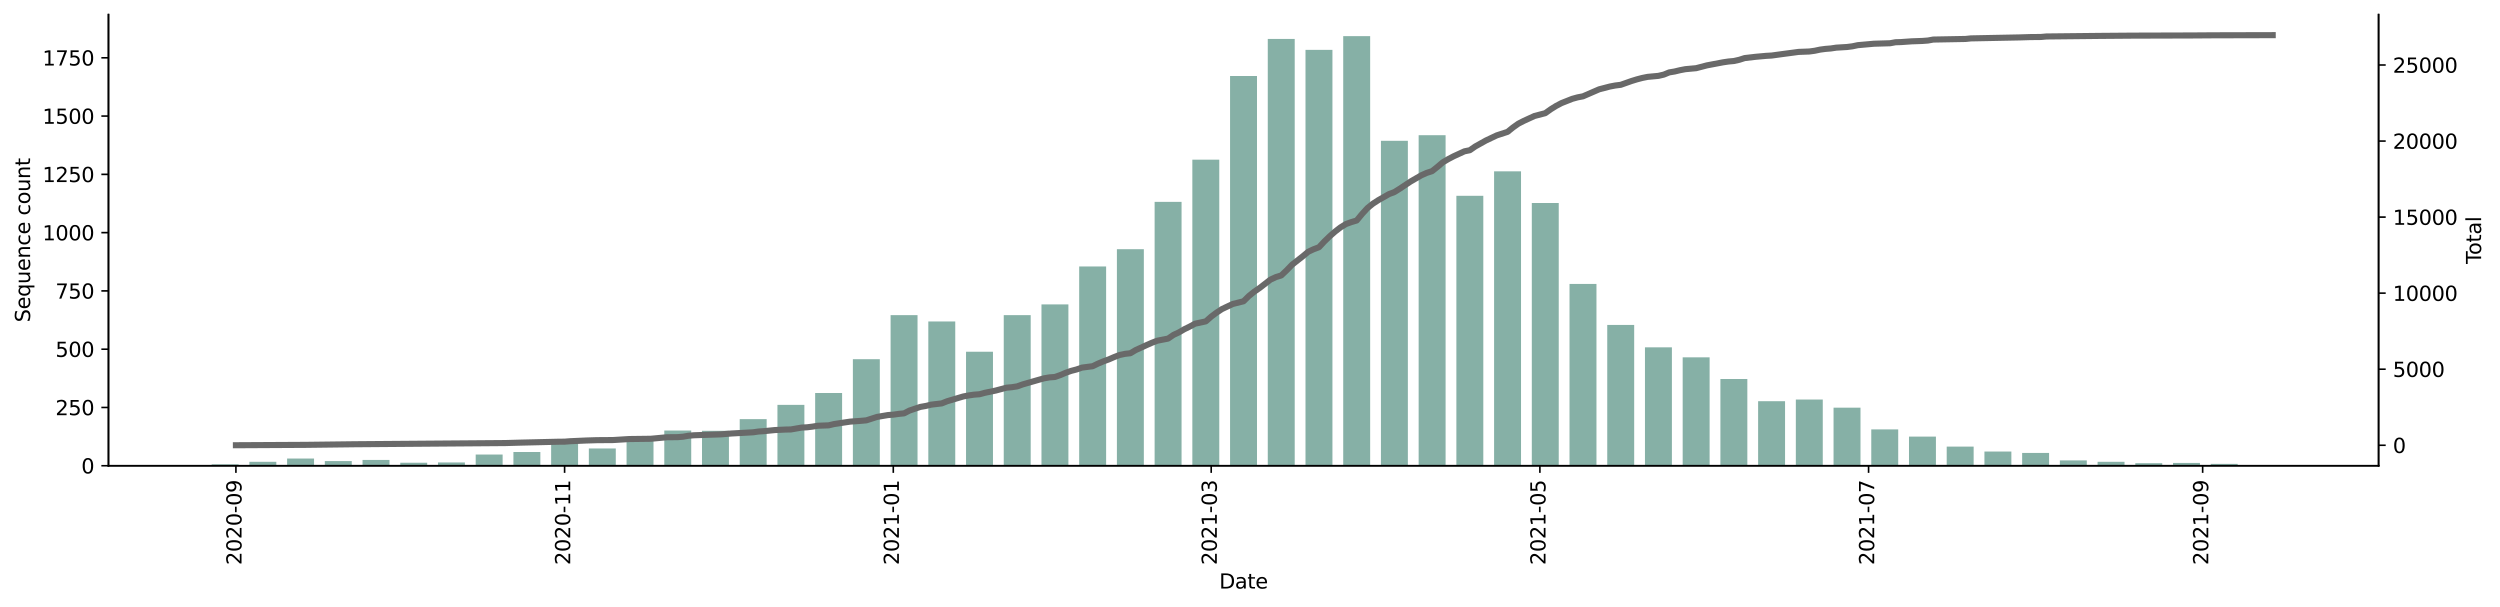 <?xml version="1.0" encoding="utf-8" standalone="no"?>
<!DOCTYPE svg PUBLIC "-//W3C//DTD SVG 1.1//EN"
  "http://www.w3.org/Graphics/SVG/1.1/DTD/svg11.dtd">
<svg height="298.621pt" version="1.1" viewBox="0 0 1229.019 298.621" width="1229.019pt" xmlns="http://www.w3.org/2000/svg" xmlns:xlink="http://www.w3.org/1999/xlink">
 <defs>
  <style type="text/css">*{stroke-linecap:butt;stroke-linejoin:round;}</style>
 </defs>
 <g id="figure_1">
  <g id="patch_1">
   <path d="M 0 298.621 
L 1229.019 298.621 
L 1229.019 0 
L 0 0 
z
" style="fill:#ffffff;"/>
  </g>
  <g id="axes_1">
   <g id="patch_2">
    <path d="M 53.328 228.96 
L 1169.328 228.96 
L 1169.328 7.2 
L 53.328 7.2 
z
" style="fill:#ffffff;"/>
   </g>
   <g id="patch_3">
    <path clip-path="url(#p3bf37642ca)" d="M 104.055 228.96 
L 117.3 228.96 
L 117.3 228.272 
L 104.055 228.272 
z
" style="fill:#86b0a6;"/>
   </g>
   <g id="patch_4">
    <path clip-path="url(#p3bf37642ca)" d="M 122.598 228.96 
L 135.843 228.96 
L 135.843 227.012 
L 122.598 227.012 
z
" style="fill:#86b0a6;"/>
   </g>
   <g id="patch_5">
    <path clip-path="url(#p3bf37642ca)" d="M 141.141 228.96 
L 154.385 228.96 
L 154.385 225.408 
L 141.141 225.408 
z
" style="fill:#86b0a6;"/>
   </g>
   <g id="patch_6">
    <path clip-path="url(#p3bf37642ca)" d="M 159.683 228.96 
L 172.928 228.96 
L 172.928 226.668 
L 159.683 226.668 
z
" style="fill:#86b0a6;"/>
   </g>
   <g id="patch_7">
    <path clip-path="url(#p3bf37642ca)" d="M 178.226 228.96 
L 191.471 228.96 
L 191.471 226.095 
L 178.226 226.095 
z
" style="fill:#86b0a6;"/>
   </g>
   <g id="patch_8">
    <path clip-path="url(#p3bf37642ca)" d="M 196.768 228.96 
L 210.013 228.96 
L 210.013 227.47 
L 196.768 227.47 
z
" style="fill:#86b0a6;"/>
   </g>
   <g id="patch_9">
    <path clip-path="url(#p3bf37642ca)" d="M 215.311 228.96 
L 228.556 228.96 
L 228.556 227.356 
L 215.311 227.356 
z
" style="fill:#86b0a6;"/>
   </g>
   <g id="patch_10">
    <path clip-path="url(#p3bf37642ca)" d="M 233.854 228.96 
L 247.098 228.96 
L 247.098 223.459 
L 233.854 223.459 
z
" style="fill:#86b0a6;"/>
   </g>
   <g id="patch_11">
    <path clip-path="url(#p3bf37642ca)" d="M 252.396 228.96 
L 265.641 228.96 
L 265.641 222.199 
L 252.396 222.199 
z
" style="fill:#86b0a6;"/>
   </g>
   <g id="patch_12">
    <path clip-path="url(#p3bf37642ca)" d="M 270.939 228.96 
L 284.184 228.96 
L 284.184 217.386 
L 270.939 217.386 
z
" style="fill:#86b0a6;"/>
   </g>
   <g id="patch_13">
    <path clip-path="url(#p3bf37642ca)" d="M 289.481 228.96 
L 302.726 228.96 
L 302.726 220.48 
L 289.481 220.48 
z
" style="fill:#86b0a6;"/>
   </g>
   <g id="patch_14">
    <path clip-path="url(#p3bf37642ca)" d="M 308.024 228.96 
L 321.269 228.96 
L 321.269 214.865 
L 308.024 214.865 
z
" style="fill:#86b0a6;"/>
   </g>
   <g id="patch_15">
    <path clip-path="url(#p3bf37642ca)" d="M 326.567 228.96 
L 339.811 228.96 
L 339.811 211.656 
L 326.567 211.656 
z
" style="fill:#86b0a6;"/>
   </g>
   <g id="patch_16">
    <path clip-path="url(#p3bf37642ca)" d="M 345.109 228.96 
L 358.354 228.96 
L 358.354 211.771 
L 345.109 211.771 
z
" style="fill:#86b0a6;"/>
   </g>
   <g id="patch_17">
    <path clip-path="url(#p3bf37642ca)" d="M 363.652 228.96 
L 376.897 228.96 
L 376.897 206.041 
L 363.652 206.041 
z
" style="fill:#86b0a6;"/>
   </g>
   <g id="patch_18">
    <path clip-path="url(#p3bf37642ca)" d="M 382.194 228.96 
L 395.439 228.96 
L 395.439 199.051 
L 382.194 199.051 
z
" style="fill:#86b0a6;"/>
   </g>
   <g id="patch_19">
    <path clip-path="url(#p3bf37642ca)" d="M 400.737 228.96 
L 413.982 228.96 
L 413.982 193.206 
L 400.737 193.206 
z
" style="fill:#86b0a6;"/>
   </g>
   <g id="patch_20">
    <path clip-path="url(#p3bf37642ca)" d="M 419.28 228.96 
L 432.524 228.96 
L 432.524 176.59 
L 419.28 176.59 
z
" style="fill:#86b0a6;"/>
   </g>
   <g id="patch_21">
    <path clip-path="url(#p3bf37642ca)" d="M 437.822 228.96 
L 451.067 228.96 
L 451.067 154.931 
L 437.822 154.931 
z
" style="fill:#86b0a6;"/>
   </g>
   <g id="patch_22">
    <path clip-path="url(#p3bf37642ca)" d="M 456.365 228.96 
L 469.61 228.96 
L 469.61 158.025 
L 456.365 158.025 
z
" style="fill:#86b0a6;"/>
   </g>
   <g id="patch_23">
    <path clip-path="url(#p3bf37642ca)" d="M 474.908 228.96 
L 488.152 228.96 
L 488.152 172.923 
L 474.908 172.923 
z
" style="fill:#86b0a6;"/>
   </g>
   <g id="patch_24">
    <path clip-path="url(#p3bf37642ca)" d="M 493.45 228.96 
L 506.695 228.96 
L 506.695 154.931 
L 493.45 154.931 
z
" style="fill:#86b0a6;"/>
   </g>
   <g id="patch_25">
    <path clip-path="url(#p3bf37642ca)" d="M 511.993 228.96 
L 525.237 228.96 
L 525.237 149.66 
L 511.993 149.66 
z
" style="fill:#86b0a6;"/>
   </g>
   <g id="patch_26">
    <path clip-path="url(#p3bf37642ca)" d="M 530.535 228.96 
L 543.78 228.96 
L 543.78 130.981 
L 530.535 130.981 
z
" style="fill:#86b0a6;"/>
   </g>
   <g id="patch_27">
    <path clip-path="url(#p3bf37642ca)" d="M 549.078 228.96 
L 562.323 228.96 
L 562.323 122.501 
L 549.078 122.501 
z
" style="fill:#86b0a6;"/>
   </g>
   <g id="patch_28">
    <path clip-path="url(#p3bf37642ca)" d="M 567.621 228.96 
L 580.865 228.96 
L 580.865 99.238 
L 567.621 99.238 
z
" style="fill:#86b0a6;"/>
   </g>
   <g id="patch_29">
    <path clip-path="url(#p3bf37642ca)" d="M 586.163 228.96 
L 599.408 228.96 
L 599.408 78.496 
L 586.163 78.496 
z
" style="fill:#86b0a6;"/>
   </g>
   <g id="patch_30">
    <path clip-path="url(#p3bf37642ca)" d="M 604.706 228.96 
L 617.95 228.96 
L 617.95 37.356 
L 604.706 37.356 
z
" style="fill:#86b0a6;"/>
   </g>
   <g id="patch_31">
    <path clip-path="url(#p3bf37642ca)" d="M 623.248 228.96 
L 636.493 228.96 
L 636.493 19.135 
L 623.248 19.135 
z
" style="fill:#86b0a6;"/>
   </g>
   <g id="patch_32">
    <path clip-path="url(#p3bf37642ca)" d="M 641.791 228.96 
L 655.036 228.96 
L 655.036 24.521 
L 641.791 24.521 
z
" style="fill:#86b0a6;"/>
   </g>
   <g id="patch_33">
    <path clip-path="url(#p3bf37642ca)" d="M 660.334 228.96 
L 673.578 228.96 
L 673.578 17.76 
L 660.334 17.76 
z
" style="fill:#86b0a6;"/>
   </g>
   <g id="patch_34">
    <path clip-path="url(#p3bf37642ca)" d="M 678.876 228.96 
L 692.121 228.96 
L 692.121 69.213 
L 678.876 69.213 
z
" style="fill:#86b0a6;"/>
   </g>
   <g id="patch_35">
    <path clip-path="url(#p3bf37642ca)" d="M 697.419 228.96 
L 710.664 228.96 
L 710.664 66.463 
L 697.419 66.463 
z
" style="fill:#86b0a6;"/>
   </g>
   <g id="patch_36">
    <path clip-path="url(#p3bf37642ca)" d="M 715.961 228.96 
L 729.206 228.96 
L 729.206 96.258 
L 715.961 96.258 
z
" style="fill:#86b0a6;"/>
   </g>
   <g id="patch_37">
    <path clip-path="url(#p3bf37642ca)" d="M 734.504 228.96 
L 747.749 228.96 
L 747.749 84.226 
L 734.504 84.226 
z
" style="fill:#86b0a6;"/>
   </g>
   <g id="patch_38">
    <path clip-path="url(#p3bf37642ca)" d="M 753.047 228.96 
L 766.291 228.96 
L 766.291 99.811 
L 753.047 99.811 
z
" style="fill:#86b0a6;"/>
   </g>
   <g id="patch_39">
    <path clip-path="url(#p3bf37642ca)" d="M 771.589 228.96 
L 784.834 228.96 
L 784.834 139.575 
L 771.589 139.575 
z
" style="fill:#86b0a6;"/>
   </g>
   <g id="patch_40">
    <path clip-path="url(#p3bf37642ca)" d="M 790.132 228.96 
L 803.377 228.96 
L 803.377 159.744 
L 790.132 159.744 
z
" style="fill:#86b0a6;"/>
   </g>
   <g id="patch_41">
    <path clip-path="url(#p3bf37642ca)" d="M 808.674 228.96 
L 821.919 228.96 
L 821.919 170.745 
L 808.674 170.745 
z
" style="fill:#86b0a6;"/>
   </g>
   <g id="patch_42">
    <path clip-path="url(#p3bf37642ca)" d="M 827.217 228.96 
L 840.462 228.96 
L 840.462 175.673 
L 827.217 175.673 
z
" style="fill:#86b0a6;"/>
   </g>
   <g id="patch_43">
    <path clip-path="url(#p3bf37642ca)" d="M 845.76 228.96 
L 859.004 228.96 
L 859.004 186.33 
L 845.76 186.33 
z
" style="fill:#86b0a6;"/>
   </g>
   <g id="patch_44">
    <path clip-path="url(#p3bf37642ca)" d="M 864.302 228.96 
L 877.547 228.96 
L 877.547 197.217 
L 864.302 197.217 
z
" style="fill:#86b0a6;"/>
   </g>
   <g id="patch_45">
    <path clip-path="url(#p3bf37642ca)" d="M 882.845 228.96 
L 896.09 228.96 
L 896.09 196.415 
L 882.845 196.415 
z
" style="fill:#86b0a6;"/>
   </g>
   <g id="patch_46">
    <path clip-path="url(#p3bf37642ca)" d="M 901.387 228.96 
L 914.632 228.96 
L 914.632 200.426 
L 901.387 200.426 
z
" style="fill:#86b0a6;"/>
   </g>
   <g id="patch_47">
    <path clip-path="url(#p3bf37642ca)" d="M 919.93 228.96 
L 933.175 228.96 
L 933.175 211.083 
L 919.93 211.083 
z
" style="fill:#86b0a6;"/>
   </g>
   <g id="patch_48">
    <path clip-path="url(#p3bf37642ca)" d="M 938.473 228.96 
L 951.717 228.96 
L 951.717 214.636 
L 938.473 214.636 
z
" style="fill:#86b0a6;"/>
   </g>
   <g id="patch_49">
    <path clip-path="url(#p3bf37642ca)" d="M 957.015 228.96 
L 970.26 228.96 
L 970.26 219.563 
L 957.015 219.563 
z
" style="fill:#86b0a6;"/>
   </g>
   <g id="patch_50">
    <path clip-path="url(#p3bf37642ca)" d="M 975.558 228.96 
L 988.803 228.96 
L 988.803 221.97 
L 975.558 221.97 
z
" style="fill:#86b0a6;"/>
   </g>
   <g id="patch_51">
    <path clip-path="url(#p3bf37642ca)" d="M 994.1 228.96 
L 1007.345 228.96 
L 1007.345 222.657 
L 994.1 222.657 
z
" style="fill:#86b0a6;"/>
   </g>
   <g id="patch_52">
    <path clip-path="url(#p3bf37642ca)" d="M 1012.643 228.96 
L 1025.888 228.96 
L 1025.888 226.324 
L 1012.643 226.324 
z
" style="fill:#86b0a6;"/>
   </g>
   <g id="patch_53">
    <path clip-path="url(#p3bf37642ca)" d="M 1031.186 228.96 
L 1044.43 228.96 
L 1044.43 227.012 
L 1031.186 227.012 
z
" style="fill:#86b0a6;"/>
   </g>
   <g id="patch_54">
    <path clip-path="url(#p3bf37642ca)" d="M 1049.728 228.96 
L 1062.973 228.96 
L 1062.973 227.699 
L 1049.728 227.699 
z
" style="fill:#86b0a6;"/>
   </g>
   <g id="patch_55">
    <path clip-path="url(#p3bf37642ca)" d="M 1068.271 228.96 
L 1081.516 228.96 
L 1081.516 227.585 
L 1068.271 227.585 
z
" style="fill:#86b0a6;"/>
   </g>
   <g id="patch_56">
    <path clip-path="url(#p3bf37642ca)" d="M 1086.814 228.96 
L 1100.058 228.96 
L 1100.058 228.043 
L 1086.814 228.043 
z
" style="fill:#86b0a6;"/>
   </g>
   <g id="patch_57">
    <path clip-path="url(#p3bf37642ca)" d="M 1105.356 228.96 
L 1118.601 228.96 
L 1118.601 228.845 
L 1105.356 228.845 
z
" style="fill:#86b0a6;"/>
   </g>
   <g id="matplotlib.axis_1">
    <g id="xtick_1">
     <g id="line2d_1">
      <defs>
       <path d="M 0 0 
L 0 3.5 
" id="mfe6a9546de" style="stroke:#000000;stroke-width:0.8;"/>
      </defs>
      <g>
       <use style="stroke:#000000;stroke-width:0.8;" x="115.976" xlink:href="#mfe6a9546de" y="228.96"/>
      </g>
     </g>
     <g id="text_1">
      <!-- 2020-09 -->
      <g transform="translate(118.735 277.743)rotate(-90)scale(0.1 -0.1)">
       <defs>
        <path d="M 1228 531 
L 3431 531 
L 3431 0 
L 469 0 
L 469 531 
Q 828 903 1448 1529 
Q 2069 2156 2228 2338 
Q 2531 2678 2651 2914 
Q 2772 3150 2772 3378 
Q 2772 3750 2511 3984 
Q 2250 4219 1831 4219 
Q 1534 4219 1204 4116 
Q 875 4013 500 3803 
L 500 4441 
Q 881 4594 1212 4672 
Q 1544 4750 1819 4750 
Q 2544 4750 2975 4387 
Q 3406 4025 3406 3419 
Q 3406 3131 3298 2873 
Q 3191 2616 2906 2266 
Q 2828 2175 2409 1742 
Q 1991 1309 1228 531 
z
" id="DejaVuSans-32" transform="scale(0.016)"/>
        <path d="M 2034 4250 
Q 1547 4250 1301 3770 
Q 1056 3291 1056 2328 
Q 1056 1369 1301 889 
Q 1547 409 2034 409 
Q 2525 409 2770 889 
Q 3016 1369 3016 2328 
Q 3016 3291 2770 3770 
Q 2525 4250 2034 4250 
z
M 2034 4750 
Q 2819 4750 3233 4129 
Q 3647 3509 3647 2328 
Q 3647 1150 3233 529 
Q 2819 -91 2034 -91 
Q 1250 -91 836 529 
Q 422 1150 422 2328 
Q 422 3509 836 4129 
Q 1250 4750 2034 4750 
z
" id="DejaVuSans-30" transform="scale(0.016)"/>
        <path d="M 313 2009 
L 1997 2009 
L 1997 1497 
L 313 1497 
L 313 2009 
z
" id="DejaVuSans-2d" transform="scale(0.016)"/>
        <path d="M 703 97 
L 703 672 
Q 941 559 1184 500 
Q 1428 441 1663 441 
Q 2288 441 2617 861 
Q 2947 1281 2994 2138 
Q 2813 1869 2534 1725 
Q 2256 1581 1919 1581 
Q 1219 1581 811 2004 
Q 403 2428 403 3163 
Q 403 3881 828 4315 
Q 1253 4750 1959 4750 
Q 2769 4750 3195 4129 
Q 3622 3509 3622 2328 
Q 3622 1225 3098 567 
Q 2575 -91 1691 -91 
Q 1453 -91 1209 -44 
Q 966 3 703 97 
z
M 1959 2075 
Q 2384 2075 2632 2365 
Q 2881 2656 2881 3163 
Q 2881 3666 2632 3958 
Q 2384 4250 1959 4250 
Q 1534 4250 1286 3958 
Q 1038 3666 1038 3163 
Q 1038 2656 1286 2365 
Q 1534 2075 1959 2075 
z
" id="DejaVuSans-39" transform="scale(0.016)"/>
       </defs>
       <use xlink:href="#DejaVuSans-32"/>
       <use x="63.623" xlink:href="#DejaVuSans-30"/>
       <use x="127.246" xlink:href="#DejaVuSans-32"/>
       <use x="190.869" xlink:href="#DejaVuSans-30"/>
       <use x="254.492" xlink:href="#DejaVuSans-2d"/>
       <use x="290.576" xlink:href="#DejaVuSans-30"/>
       <use x="354.199" xlink:href="#DejaVuSans-39"/>
      </g>
     </g>
    </g>
    <g id="xtick_2">
     <g id="line2d_2">
      <g>
       <use style="stroke:#000000;stroke-width:0.8;" x="277.561" xlink:href="#mfe6a9546de" y="228.96"/>
      </g>
     </g>
     <g id="text_2">
      <!-- 2020-11 -->
      <g transform="translate(280.321 277.743)rotate(-90)scale(0.1 -0.1)">
       <defs>
        <path d="M 794 531 
L 1825 531 
L 1825 4091 
L 703 3866 
L 703 4441 
L 1819 4666 
L 2450 4666 
L 2450 531 
L 3481 531 
L 3481 0 
L 794 0 
L 794 531 
z
" id="DejaVuSans-31" transform="scale(0.016)"/>
       </defs>
       <use xlink:href="#DejaVuSans-32"/>
       <use x="63.623" xlink:href="#DejaVuSans-30"/>
       <use x="127.246" xlink:href="#DejaVuSans-32"/>
       <use x="190.869" xlink:href="#DejaVuSans-30"/>
       <use x="254.492" xlink:href="#DejaVuSans-2d"/>
       <use x="290.576" xlink:href="#DejaVuSans-31"/>
       <use x="354.199" xlink:href="#DejaVuSans-31"/>
      </g>
     </g>
    </g>
    <g id="xtick_3">
     <g id="line2d_3">
      <g>
       <use style="stroke:#000000;stroke-width:0.8;" x="439.147" xlink:href="#mfe6a9546de" y="228.96"/>
      </g>
     </g>
     <g id="text_3">
      <!-- 2021-01 -->
      <g transform="translate(441.906 277.743)rotate(-90)scale(0.1 -0.1)">
       <use xlink:href="#DejaVuSans-32"/>
       <use x="63.623" xlink:href="#DejaVuSans-30"/>
       <use x="127.246" xlink:href="#DejaVuSans-32"/>
       <use x="190.869" xlink:href="#DejaVuSans-31"/>
       <use x="254.492" xlink:href="#DejaVuSans-2d"/>
       <use x="290.576" xlink:href="#DejaVuSans-30"/>
       <use x="354.199" xlink:href="#DejaVuSans-31"/>
      </g>
     </g>
    </g>
    <g id="xtick_4">
     <g id="line2d_4">
      <g>
       <use style="stroke:#000000;stroke-width:0.8;" x="595.434" xlink:href="#mfe6a9546de" y="228.96"/>
      </g>
     </g>
     <g id="text_4">
      <!-- 2021-03 -->
      <g transform="translate(598.194 277.743)rotate(-90)scale(0.1 -0.1)">
       <defs>
        <path d="M 2597 2516 
Q 3050 2419 3304 2112 
Q 3559 1806 3559 1356 
Q 3559 666 3084 287 
Q 2609 -91 1734 -91 
Q 1441 -91 1130 -33 
Q 819 25 488 141 
L 488 750 
Q 750 597 1062 519 
Q 1375 441 1716 441 
Q 2309 441 2620 675 
Q 2931 909 2931 1356 
Q 2931 1769 2642 2001 
Q 2353 2234 1838 2234 
L 1294 2234 
L 1294 2753 
L 1863 2753 
Q 2328 2753 2575 2939 
Q 2822 3125 2822 3475 
Q 2822 3834 2567 4026 
Q 2313 4219 1838 4219 
Q 1578 4219 1281 4162 
Q 984 4106 628 3988 
L 628 4550 
Q 988 4650 1302 4700 
Q 1616 4750 1894 4750 
Q 2613 4750 3031 4423 
Q 3450 4097 3450 3541 
Q 3450 3153 3228 2886 
Q 3006 2619 2597 2516 
z
" id="DejaVuSans-33" transform="scale(0.016)"/>
       </defs>
       <use xlink:href="#DejaVuSans-32"/>
       <use x="63.623" xlink:href="#DejaVuSans-30"/>
       <use x="127.246" xlink:href="#DejaVuSans-32"/>
       <use x="190.869" xlink:href="#DejaVuSans-31"/>
       <use x="254.492" xlink:href="#DejaVuSans-2d"/>
       <use x="290.576" xlink:href="#DejaVuSans-30"/>
       <use x="354.199" xlink:href="#DejaVuSans-33"/>
      </g>
     </g>
    </g>
    <g id="xtick_5">
     <g id="line2d_5">
      <g>
       <use style="stroke:#000000;stroke-width:0.8;" x="757.02" xlink:href="#mfe6a9546de" y="228.96"/>
      </g>
     </g>
     <g id="text_5">
      <!-- 2021-05 -->
      <g transform="translate(759.779 277.743)rotate(-90)scale(0.1 -0.1)">
       <defs>
        <path d="M 691 4666 
L 3169 4666 
L 3169 4134 
L 1269 4134 
L 1269 2991 
Q 1406 3038 1543 3061 
Q 1681 3084 1819 3084 
Q 2600 3084 3056 2656 
Q 3513 2228 3513 1497 
Q 3513 744 3044 326 
Q 2575 -91 1722 -91 
Q 1428 -91 1123 -41 
Q 819 9 494 109 
L 494 744 
Q 775 591 1075 516 
Q 1375 441 1709 441 
Q 2250 441 2565 725 
Q 2881 1009 2881 1497 
Q 2881 1984 2565 2268 
Q 2250 2553 1709 2553 
Q 1456 2553 1204 2497 
Q 953 2441 691 2322 
L 691 4666 
z
" id="DejaVuSans-35" transform="scale(0.016)"/>
       </defs>
       <use xlink:href="#DejaVuSans-32"/>
       <use x="63.623" xlink:href="#DejaVuSans-30"/>
       <use x="127.246" xlink:href="#DejaVuSans-32"/>
       <use x="190.869" xlink:href="#DejaVuSans-31"/>
       <use x="254.492" xlink:href="#DejaVuSans-2d"/>
       <use x="290.576" xlink:href="#DejaVuSans-30"/>
       <use x="354.199" xlink:href="#DejaVuSans-35"/>
      </g>
     </g>
    </g>
    <g id="xtick_6">
     <g id="line2d_6">
      <g>
       <use style="stroke:#000000;stroke-width:0.8;" x="918.606" xlink:href="#mfe6a9546de" y="228.96"/>
      </g>
     </g>
     <g id="text_6">
      <!-- 2021-07 -->
      <g transform="translate(921.365 277.743)rotate(-90)scale(0.1 -0.1)">
       <defs>
        <path d="M 525 4666 
L 3525 4666 
L 3525 4397 
L 1831 0 
L 1172 0 
L 2766 4134 
L 525 4134 
L 525 4666 
z
" id="DejaVuSans-37" transform="scale(0.016)"/>
       </defs>
       <use xlink:href="#DejaVuSans-32"/>
       <use x="63.623" xlink:href="#DejaVuSans-30"/>
       <use x="127.246" xlink:href="#DejaVuSans-32"/>
       <use x="190.869" xlink:href="#DejaVuSans-31"/>
       <use x="254.492" xlink:href="#DejaVuSans-2d"/>
       <use x="290.576" xlink:href="#DejaVuSans-30"/>
       <use x="354.199" xlink:href="#DejaVuSans-37"/>
      </g>
     </g>
    </g>
    <g id="xtick_7">
     <g id="line2d_7">
      <g>
       <use style="stroke:#000000;stroke-width:0.8;" x="1082.84" xlink:href="#mfe6a9546de" y="228.96"/>
      </g>
     </g>
     <g id="text_7">
      <!-- 2021-09 -->
      <g transform="translate(1085.599 277.743)rotate(-90)scale(0.1 -0.1)">
       <use xlink:href="#DejaVuSans-32"/>
       <use x="63.623" xlink:href="#DejaVuSans-30"/>
       <use x="127.246" xlink:href="#DejaVuSans-32"/>
       <use x="190.869" xlink:href="#DejaVuSans-31"/>
       <use x="254.492" xlink:href="#DejaVuSans-2d"/>
       <use x="290.576" xlink:href="#DejaVuSans-30"/>
       <use x="354.199" xlink:href="#DejaVuSans-39"/>
      </g>
     </g>
    </g>
    <g id="text_8">
     <!-- Date -->
     <g transform="translate(599.377 289.341)scale(0.1 -0.1)">
      <defs>
       <path d="M 1259 4147 
L 1259 519 
L 2022 519 
Q 2988 519 3436 956 
Q 3884 1394 3884 2338 
Q 3884 3275 3436 3711 
Q 2988 4147 2022 4147 
L 1259 4147 
z
M 628 4666 
L 1925 4666 
Q 3281 4666 3915 4102 
Q 4550 3538 4550 2338 
Q 4550 1131 3912 565 
Q 3275 0 1925 0 
L 628 0 
L 628 4666 
z
" id="DejaVuSans-44" transform="scale(0.016)"/>
       <path d="M 2194 1759 
Q 1497 1759 1228 1600 
Q 959 1441 959 1056 
Q 959 750 1161 570 
Q 1363 391 1709 391 
Q 2188 391 2477 730 
Q 2766 1069 2766 1631 
L 2766 1759 
L 2194 1759 
z
M 3341 1997 
L 3341 0 
L 2766 0 
L 2766 531 
Q 2569 213 2275 61 
Q 1981 -91 1556 -91 
Q 1019 -91 701 211 
Q 384 513 384 1019 
Q 384 1609 779 1909 
Q 1175 2209 1959 2209 
L 2766 2209 
L 2766 2266 
Q 2766 2663 2505 2880 
Q 2244 3097 1772 3097 
Q 1472 3097 1187 3025 
Q 903 2953 641 2809 
L 641 3341 
Q 956 3463 1253 3523 
Q 1550 3584 1831 3584 
Q 2591 3584 2966 3190 
Q 3341 2797 3341 1997 
z
" id="DejaVuSans-61" transform="scale(0.016)"/>
       <path d="M 1172 4494 
L 1172 3500 
L 2356 3500 
L 2356 3053 
L 1172 3053 
L 1172 1153 
Q 1172 725 1289 603 
Q 1406 481 1766 481 
L 2356 481 
L 2356 0 
L 1766 0 
Q 1100 0 847 248 
Q 594 497 594 1153 
L 594 3053 
L 172 3053 
L 172 3500 
L 594 3500 
L 594 4494 
L 1172 4494 
z
" id="DejaVuSans-74" transform="scale(0.016)"/>
       <path d="M 3597 1894 
L 3597 1613 
L 953 1613 
Q 991 1019 1311 708 
Q 1631 397 2203 397 
Q 2534 397 2845 478 
Q 3156 559 3463 722 
L 3463 178 
Q 3153 47 2828 -22 
Q 2503 -91 2169 -91 
Q 1331 -91 842 396 
Q 353 884 353 1716 
Q 353 2575 817 3079 
Q 1281 3584 2069 3584 
Q 2775 3584 3186 3129 
Q 3597 2675 3597 1894 
z
M 3022 2063 
Q 3016 2534 2758 2815 
Q 2500 3097 2075 3097 
Q 1594 3097 1305 2825 
Q 1016 2553 972 2059 
L 3022 2063 
z
" id="DejaVuSans-65" transform="scale(0.016)"/>
      </defs>
      <use xlink:href="#DejaVuSans-44"/>
      <use x="77.002" xlink:href="#DejaVuSans-61"/>
      <use x="138.281" xlink:href="#DejaVuSans-74"/>
      <use x="177.49" xlink:href="#DejaVuSans-65"/>
     </g>
    </g>
   </g>
   <g id="matplotlib.axis_2">
    <g id="ytick_1">
     <g id="line2d_8">
      <defs>
       <path d="M 0 0 
L -3.5 0 
" id="m69fdff520b" style="stroke:#000000;stroke-width:0.8;"/>
      </defs>
      <g>
       <use style="stroke:#000000;stroke-width:0.8;" x="53.328" xlink:href="#m69fdff520b" y="228.96"/>
      </g>
     </g>
     <g id="text_9">
      <!-- 0 -->
      <g transform="translate(39.966 232.759)scale(0.1 -0.1)">
       <use xlink:href="#DejaVuSans-30"/>
      </g>
     </g>
    </g>
    <g id="ytick_2">
     <g id="line2d_9">
      <g>
       <use style="stroke:#000000;stroke-width:0.8;" x="53.328" xlink:href="#m69fdff520b" y="200.311"/>
      </g>
     </g>
     <g id="text_10">
      <!-- 250 -->
      <g transform="translate(27.241 204.11)scale(0.1 -0.1)">
       <use xlink:href="#DejaVuSans-32"/>
       <use x="63.623" xlink:href="#DejaVuSans-35"/>
       <use x="127.246" xlink:href="#DejaVuSans-30"/>
      </g>
     </g>
    </g>
    <g id="ytick_3">
     <g id="line2d_10">
      <g>
       <use style="stroke:#000000;stroke-width:0.8;" x="53.328" xlink:href="#m69fdff520b" y="171.662"/>
      </g>
     </g>
     <g id="text_11">
      <!-- 500 -->
      <g transform="translate(27.241 175.461)scale(0.1 -0.1)">
       <use xlink:href="#DejaVuSans-35"/>
       <use x="63.623" xlink:href="#DejaVuSans-30"/>
       <use x="127.246" xlink:href="#DejaVuSans-30"/>
      </g>
     </g>
    </g>
    <g id="ytick_4">
     <g id="line2d_11">
      <g>
       <use style="stroke:#000000;stroke-width:0.8;" x="53.328" xlink:href="#m69fdff520b" y="143.013"/>
      </g>
     </g>
     <g id="text_12">
      <!-- 750 -->
      <g transform="translate(27.241 146.812)scale(0.1 -0.1)">
       <use xlink:href="#DejaVuSans-37"/>
       <use x="63.623" xlink:href="#DejaVuSans-35"/>
       <use x="127.246" xlink:href="#DejaVuSans-30"/>
      </g>
     </g>
    </g>
    <g id="ytick_5">
     <g id="line2d_12">
      <g>
       <use style="stroke:#000000;stroke-width:0.8;" x="53.328" xlink:href="#m69fdff520b" y="114.364"/>
      </g>
     </g>
     <g id="text_13">
      <!-- 1000 -->
      <g transform="translate(20.878 118.163)scale(0.1 -0.1)">
       <use xlink:href="#DejaVuSans-31"/>
       <use x="63.623" xlink:href="#DejaVuSans-30"/>
       <use x="127.246" xlink:href="#DejaVuSans-30"/>
       <use x="190.869" xlink:href="#DejaVuSans-30"/>
      </g>
     </g>
    </g>
    <g id="ytick_6">
     <g id="line2d_13">
      <g>
       <use style="stroke:#000000;stroke-width:0.8;" x="53.328" xlink:href="#m69fdff520b" y="85.715"/>
      </g>
     </g>
     <g id="text_14">
      <!-- 1250 -->
      <g transform="translate(20.878 89.515)scale(0.1 -0.1)">
       <use xlink:href="#DejaVuSans-31"/>
       <use x="63.623" xlink:href="#DejaVuSans-32"/>
       <use x="127.246" xlink:href="#DejaVuSans-35"/>
       <use x="190.869" xlink:href="#DejaVuSans-30"/>
      </g>
     </g>
    </g>
    <g id="ytick_7">
     <g id="line2d_14">
      <g>
       <use style="stroke:#000000;stroke-width:0.8;" x="53.328" xlink:href="#m69fdff520b" y="57.066"/>
      </g>
     </g>
     <g id="text_15">
      <!-- 1500 -->
      <g transform="translate(20.878 60.866)scale(0.1 -0.1)">
       <use xlink:href="#DejaVuSans-31"/>
       <use x="63.623" xlink:href="#DejaVuSans-35"/>
       <use x="127.246" xlink:href="#DejaVuSans-30"/>
       <use x="190.869" xlink:href="#DejaVuSans-30"/>
      </g>
     </g>
    </g>
    <g id="ytick_8">
     <g id="line2d_15">
      <g>
       <use style="stroke:#000000;stroke-width:0.8;" x="53.328" xlink:href="#m69fdff520b" y="28.417"/>
      </g>
     </g>
     <g id="text_16">
      <!-- 1750 -->
      <g transform="translate(20.878 32.217)scale(0.1 -0.1)">
       <use xlink:href="#DejaVuSans-31"/>
       <use x="63.623" xlink:href="#DejaVuSans-37"/>
       <use x="127.246" xlink:href="#DejaVuSans-35"/>
       <use x="190.869" xlink:href="#DejaVuSans-30"/>
      </g>
     </g>
    </g>
    <g id="text_17">
     <!-- Sequence count -->
     <g transform="translate(14.798 158.44)rotate(-90)scale(0.1 -0.1)">
      <defs>
       <path d="M 3425 4513 
L 3425 3897 
Q 3066 4069 2747 4153 
Q 2428 4238 2131 4238 
Q 1616 4238 1336 4038 
Q 1056 3838 1056 3469 
Q 1056 3159 1242 3001 
Q 1428 2844 1947 2747 
L 2328 2669 
Q 3034 2534 3370 2195 
Q 3706 1856 3706 1288 
Q 3706 609 3251 259 
Q 2797 -91 1919 -91 
Q 1588 -91 1214 -16 
Q 841 59 441 206 
L 441 856 
Q 825 641 1194 531 
Q 1563 422 1919 422 
Q 2459 422 2753 634 
Q 3047 847 3047 1241 
Q 3047 1584 2836 1778 
Q 2625 1972 2144 2069 
L 1759 2144 
Q 1053 2284 737 2584 
Q 422 2884 422 3419 
Q 422 4038 858 4394 
Q 1294 4750 2059 4750 
Q 2388 4750 2728 4690 
Q 3069 4631 3425 4513 
z
" id="DejaVuSans-53" transform="scale(0.016)"/>
       <path d="M 947 1747 
Q 947 1113 1208 752 
Q 1469 391 1925 391 
Q 2381 391 2643 752 
Q 2906 1113 2906 1747 
Q 2906 2381 2643 2742 
Q 2381 3103 1925 3103 
Q 1469 3103 1208 2742 
Q 947 2381 947 1747 
z
M 2906 525 
Q 2725 213 2448 61 
Q 2172 -91 1784 -91 
Q 1150 -91 751 415 
Q 353 922 353 1747 
Q 353 2572 751 3078 
Q 1150 3584 1784 3584 
Q 2172 3584 2448 3432 
Q 2725 3281 2906 2969 
L 2906 3500 
L 3481 3500 
L 3481 -1331 
L 2906 -1331 
L 2906 525 
z
" id="DejaVuSans-71" transform="scale(0.016)"/>
       <path d="M 544 1381 
L 544 3500 
L 1119 3500 
L 1119 1403 
Q 1119 906 1312 657 
Q 1506 409 1894 409 
Q 2359 409 2629 706 
Q 2900 1003 2900 1516 
L 2900 3500 
L 3475 3500 
L 3475 0 
L 2900 0 
L 2900 538 
Q 2691 219 2414 64 
Q 2138 -91 1772 -91 
Q 1169 -91 856 284 
Q 544 659 544 1381 
z
M 1991 3584 
L 1991 3584 
z
" id="DejaVuSans-75" transform="scale(0.016)"/>
       <path d="M 3513 2113 
L 3513 0 
L 2938 0 
L 2938 2094 
Q 2938 2591 2744 2837 
Q 2550 3084 2163 3084 
Q 1697 3084 1428 2787 
Q 1159 2491 1159 1978 
L 1159 0 
L 581 0 
L 581 3500 
L 1159 3500 
L 1159 2956 
Q 1366 3272 1645 3428 
Q 1925 3584 2291 3584 
Q 2894 3584 3203 3211 
Q 3513 2838 3513 2113 
z
" id="DejaVuSans-6e" transform="scale(0.016)"/>
       <path d="M 3122 3366 
L 3122 2828 
Q 2878 2963 2633 3030 
Q 2388 3097 2138 3097 
Q 1578 3097 1268 2742 
Q 959 2388 959 1747 
Q 959 1106 1268 751 
Q 1578 397 2138 397 
Q 2388 397 2633 464 
Q 2878 531 3122 666 
L 3122 134 
Q 2881 22 2623 -34 
Q 2366 -91 2075 -91 
Q 1284 -91 818 406 
Q 353 903 353 1747 
Q 353 2603 823 3093 
Q 1294 3584 2113 3584 
Q 2378 3584 2631 3529 
Q 2884 3475 3122 3366 
z
" id="DejaVuSans-63" transform="scale(0.016)"/>
       <path id="DejaVuSans-20" transform="scale(0.016)"/>
       <path d="M 1959 3097 
Q 1497 3097 1228 2736 
Q 959 2375 959 1747 
Q 959 1119 1226 758 
Q 1494 397 1959 397 
Q 2419 397 2687 759 
Q 2956 1122 2956 1747 
Q 2956 2369 2687 2733 
Q 2419 3097 1959 3097 
z
M 1959 3584 
Q 2709 3584 3137 3096 
Q 3566 2609 3566 1747 
Q 3566 888 3137 398 
Q 2709 -91 1959 -91 
Q 1206 -91 779 398 
Q 353 888 353 1747 
Q 353 2609 779 3096 
Q 1206 3584 1959 3584 
z
" id="DejaVuSans-6f" transform="scale(0.016)"/>
      </defs>
      <use xlink:href="#DejaVuSans-53"/>
      <use x="63.477" xlink:href="#DejaVuSans-65"/>
      <use x="125" xlink:href="#DejaVuSans-71"/>
      <use x="188.477" xlink:href="#DejaVuSans-75"/>
      <use x="251.855" xlink:href="#DejaVuSans-65"/>
      <use x="313.379" xlink:href="#DejaVuSans-6e"/>
      <use x="376.758" xlink:href="#DejaVuSans-63"/>
      <use x="431.738" xlink:href="#DejaVuSans-65"/>
      <use x="493.262" xlink:href="#DejaVuSans-20"/>
      <use x="525.049" xlink:href="#DejaVuSans-63"/>
      <use x="580.029" xlink:href="#DejaVuSans-6f"/>
      <use x="641.211" xlink:href="#DejaVuSans-75"/>
      <use x="704.59" xlink:href="#DejaVuSans-6e"/>
      <use x="767.969" xlink:href="#DejaVuSans-74"/>
     </g>
    </g>
   </g>
   <g id="patch_58">
    <path d="M 53.328 228.96 
L 53.328 7.2 
" style="fill:none;stroke:#000000;stroke-linecap:square;stroke-linejoin:miter;stroke-width:0.8;"/>
   </g>
   <g id="patch_59">
    <path d="M 1169.328 228.96 
L 1169.328 7.2 
" style="fill:none;stroke:#000000;stroke-linecap:square;stroke-linejoin:miter;stroke-width:0.8;"/>
   </g>
   <g id="patch_60">
    <path d="M 53.328 228.96 
L 1169.328 228.96 
" style="fill:none;stroke:#000000;stroke-linecap:square;stroke-linejoin:miter;stroke-width:0.8;"/>
   </g>
  </g>
  <g id="axes_2">
   <g id="matplotlib.axis_3">
    <g id="ytick_9">
     <g id="line2d_16">
      <defs>
       <path d="M 0 0 
L 3.5 0 
" id="m2ae9cc02a6" style="stroke:#000000;stroke-width:0.8;"/>
      </defs>
      <g>
       <use style="stroke:#000000;stroke-width:0.8;" x="1169.328" xlink:href="#m2ae9cc02a6" y="218.887"/>
      </g>
     </g>
     <g id="text_18">
      <!-- 0 -->
      <g transform="translate(1176.328 222.687)scale(0.1 -0.1)">
       <use xlink:href="#DejaVuSans-30"/>
      </g>
     </g>
    </g>
    <g id="ytick_10">
     <g id="line2d_17">
      <g>
       <use style="stroke:#000000;stroke-width:0.8;" x="1169.328" xlink:href="#m2ae9cc02a6" y="181.502"/>
      </g>
     </g>
     <g id="text_19">
      <!-- 5000 -->
      <g transform="translate(1176.328 185.301)scale(0.1 -0.1)">
       <use xlink:href="#DejaVuSans-35"/>
       <use x="63.623" xlink:href="#DejaVuSans-30"/>
       <use x="127.246" xlink:href="#DejaVuSans-30"/>
       <use x="190.869" xlink:href="#DejaVuSans-30"/>
      </g>
     </g>
    </g>
    <g id="ytick_11">
     <g id="line2d_18">
      <g>
       <use style="stroke:#000000;stroke-width:0.8;" x="1169.328" xlink:href="#m2ae9cc02a6" y="144.116"/>
      </g>
     </g>
     <g id="text_20">
      <!-- 10000 -->
      <g transform="translate(1176.328 147.915)scale(0.1 -0.1)">
       <use xlink:href="#DejaVuSans-31"/>
       <use x="63.623" xlink:href="#DejaVuSans-30"/>
       <use x="127.246" xlink:href="#DejaVuSans-30"/>
       <use x="190.869" xlink:href="#DejaVuSans-30"/>
       <use x="254.492" xlink:href="#DejaVuSans-30"/>
      </g>
     </g>
    </g>
    <g id="ytick_12">
     <g id="line2d_19">
      <g>
       <use style="stroke:#000000;stroke-width:0.8;" x="1169.328" xlink:href="#m2ae9cc02a6" y="106.73"/>
      </g>
     </g>
     <g id="text_21">
      <!-- 15000 -->
      <g transform="translate(1176.328 110.529)scale(0.1 -0.1)">
       <use xlink:href="#DejaVuSans-31"/>
       <use x="63.623" xlink:href="#DejaVuSans-35"/>
       <use x="127.246" xlink:href="#DejaVuSans-30"/>
       <use x="190.869" xlink:href="#DejaVuSans-30"/>
       <use x="254.492" xlink:href="#DejaVuSans-30"/>
      </g>
     </g>
    </g>
    <g id="ytick_13">
     <g id="line2d_20">
      <g>
       <use style="stroke:#000000;stroke-width:0.8;" x="1169.328" xlink:href="#m2ae9cc02a6" y="69.344"/>
      </g>
     </g>
     <g id="text_22">
      <!-- 20000 -->
      <g transform="translate(1176.328 73.143)scale(0.1 -0.1)">
       <use xlink:href="#DejaVuSans-32"/>
       <use x="63.623" xlink:href="#DejaVuSans-30"/>
       <use x="127.246" xlink:href="#DejaVuSans-30"/>
       <use x="190.869" xlink:href="#DejaVuSans-30"/>
       <use x="254.492" xlink:href="#DejaVuSans-30"/>
      </g>
     </g>
    </g>
    <g id="ytick_14">
     <g id="line2d_21">
      <g>
       <use style="stroke:#000000;stroke-width:0.8;" x="1169.328" xlink:href="#m2ae9cc02a6" y="31.958"/>
      </g>
     </g>
     <g id="text_23">
      <!-- 25000 -->
      <g transform="translate(1176.328 35.757)scale(0.1 -0.1)">
       <use xlink:href="#DejaVuSans-32"/>
       <use x="63.623" xlink:href="#DejaVuSans-35"/>
       <use x="127.246" xlink:href="#DejaVuSans-30"/>
       <use x="190.869" xlink:href="#DejaVuSans-30"/>
       <use x="254.492" xlink:href="#DejaVuSans-30"/>
      </g>
     </g>
    </g>
    <g id="text_24">
     <!-- Total -->
     <g transform="translate(1219.739 129.757)rotate(-90)scale(0.1 -0.1)">
      <defs>
       <path d="M -19 4666 
L 3928 4666 
L 3928 4134 
L 2272 4134 
L 2272 0 
L 1638 0 
L 1638 4134 
L -19 4134 
L -19 4666 
z
" id="DejaVuSans-54" transform="scale(0.016)"/>
       <path d="M 603 4863 
L 1178 4863 
L 1178 0 
L 603 0 
L 603 4863 
z
" id="DejaVuSans-6c" transform="scale(0.016)"/>
      </defs>
      <use xlink:href="#DejaVuSans-54"/>
      <use x="44.084" xlink:href="#DejaVuSans-6f"/>
      <use x="105.266" xlink:href="#DejaVuSans-74"/>
      <use x="144.475" xlink:href="#DejaVuSans-61"/>
      <use x="205.754" xlink:href="#DejaVuSans-6c"/>
     </g>
    </g>
   </g>
   <g id="line2d_22">
    <path clip-path="url(#p3bf37642ca)" d="M 115.976 218.88 
L 150.412 218.693 
L 174.252 218.394 
L 248.423 217.811 
L 256.37 217.586 
L 266.965 217.332 
L 274.912 217.145 
L 277.561 217.13 
L 280.21 216.913 
L 288.157 216.555 
L 293.455 216.39 
L 301.402 216.33 
L 306.7 216.001 
L 309.349 215.837 
L 319.944 215.702 
L 327.891 214.954 
L 333.189 214.902 
L 335.838 214.685 
L 338.487 214.207 
L 341.136 213.982 
L 354.381 213.534 
L 359.678 213.1 
L 370.274 212.517 
L 372.923 212.136 
L 375.572 211.956 
L 380.87 211.425 
L 386.168 211.171 
L 388.817 211.119 
L 394.115 210.199 
L 396.764 210.057 
L 399.413 209.735 
L 402.062 209.294 
L 407.359 209.107 
L 410.008 208.479 
L 415.306 207.664 
L 417.955 207.275 
L 423.253 206.887 
L 425.902 206.647 
L 431.2 204.95 
L 436.498 204.053 
L 439.147 203.851 
L 441.796 203.47 
L 444.445 203.215 
L 447.094 201.839 
L 452.392 200.052 
L 455.04 199.581 
L 457.689 198.938 
L 462.987 198.31 
L 465.636 197.248 
L 473.583 194.901 
L 476.232 194.392 
L 478.881 194.011 
L 481.53 193.816 
L 484.179 193.106 
L 489.477 192 
L 494.775 190.594 
L 497.424 190.355 
L 500.072 189.943 
L 502.721 188.994 
L 510.668 186.706 
L 513.317 185.973 
L 515.966 185.524 
L 518.615 185.322 
L 521.264 184.395 
L 523.913 183.259 
L 526.562 182.331 
L 529.211 181.644 
L 531.86 180.724 
L 537.158 180.036 
L 539.807 178.75 
L 542.456 177.636 
L 545.105 176.679 
L 547.753 175.527 
L 550.402 174.51 
L 553.051 173.957 
L 555.7 173.658 
L 558.349 172.08 
L 563.647 169.665 
L 566.296 168.499 
L 568.945 167.489 
L 574.243 166.457 
L 576.892 164.64 
L 579.541 163.407 
L 582.19 161.866 
L 584.839 160.573 
L 587.488 159.13 
L 592.786 157.993 
L 595.434 155.66 
L 598.083 153.679 
L 600.732 151.937 
L 606.03 149.439 
L 611.328 148.116 
L 613.977 145.499 
L 616.626 143.375 
L 619.275 141.543 
L 624.573 137.461 
L 627.222 136.227 
L 629.871 135.412 
L 632.52 132.9 
L 635.169 130.148 
L 640.467 125.991 
L 643.115 123.785 
L 645.764 122.536 
L 648.413 121.549 
L 651.062 118.708 
L 653.711 116.143 
L 656.36 113.825 
L 659.009 111.784 
L 661.658 110.154 
L 664.307 109.197 
L 666.956 108.397 
L 669.605 105.189 
L 672.254 102.288 
L 674.903 100.15 
L 677.552 98.43 
L 682.85 95.417 
L 685.499 94.422 
L 688.147 92.762 
L 693.445 89.233 
L 698.743 86.175 
L 701.392 84.993 
L 704.041 84.126 
L 706.69 82.018 
L 709.339 79.759 
L 711.988 78.212 
L 714.637 76.821 
L 719.935 74.391 
L 722.584 73.852 
L 725.233 72.013 
L 730.531 69.052 
L 735.828 66.547 
L 741.126 64.827 
L 743.775 62.681 
L 746.424 60.805 
L 749.073 59.444 
L 754.371 57.014 
L 759.669 55.638 
L 762.318 53.746 
L 764.967 52.094 
L 767.616 50.696 
L 772.914 48.594 
L 775.563 47.862 
L 778.212 47.353 
L 786.158 43.906 
L 791.456 42.53 
L 794.105 42.029 
L 796.754 41.701 
L 802.052 39.831 
L 804.701 39.016 
L 807.35 38.321 
L 809.999 37.79 
L 815.297 37.296 
L 817.946 36.676 
L 820.595 35.592 
L 823.244 35.15 
L 825.893 34.515 
L 828.542 34.006 
L 833.839 33.52 
L 839.137 32.137 
L 847.084 30.634 
L 849.733 30.238 
L 852.382 29.991 
L 855.031 29.401 
L 857.68 28.556 
L 862.978 27.935 
L 868.276 27.456 
L 870.925 27.307 
L 876.222 26.582 
L 881.52 25.879 
L 884.169 25.52 
L 889.467 25.318 
L 892.116 24.952 
L 894.765 24.391 
L 897.414 24.039 
L 900.063 23.823 
L 902.712 23.426 
L 908.01 23.105 
L 910.659 22.768 
L 913.308 22.207 
L 921.255 21.497 
L 929.201 21.258 
L 931.85 20.764 
L 934.499 20.69 
L 939.797 20.316 
L 945.095 20.129 
L 947.744 19.927 
L 950.393 19.448 
L 966.287 19.149 
L 968.936 18.873 
L 992.776 18.394 
L 998.074 18.23 
L 1003.372 18.177 
L 1006.021 17.931 
L 1032.51 17.646 
L 1048.404 17.519 
L 1077.542 17.43 
L 1088.138 17.355 
L 1117.276 17.28 
L 1117.276 17.28 
" style="fill:none;stroke:#696969;stroke-linecap:square;stroke-width:3;"/>
   </g>
   <g id="patch_61">
    <path d="M 53.328 228.96 
L 53.328 7.2 
" style="fill:none;stroke:#000000;stroke-linecap:square;stroke-linejoin:miter;stroke-width:0.8;"/>
   </g>
   <g id="patch_62">
    <path d="M 1169.328 228.96 
L 1169.328 7.2 
" style="fill:none;stroke:#000000;stroke-linecap:square;stroke-linejoin:miter;stroke-width:0.8;"/>
   </g>
   <g id="patch_63">
    <path d="M 53.328 228.96 
L 1169.328 228.96 
" style="fill:none;stroke:#000000;stroke-linecap:square;stroke-linejoin:miter;stroke-width:0.8;"/>
   </g>
  </g>
 </g>
 <defs>
  <clipPath id="p3bf37642ca">
   <rect height="221.76" width="1116" x="53.328" y="7.2"/>
  </clipPath>
 </defs>
</svg>
